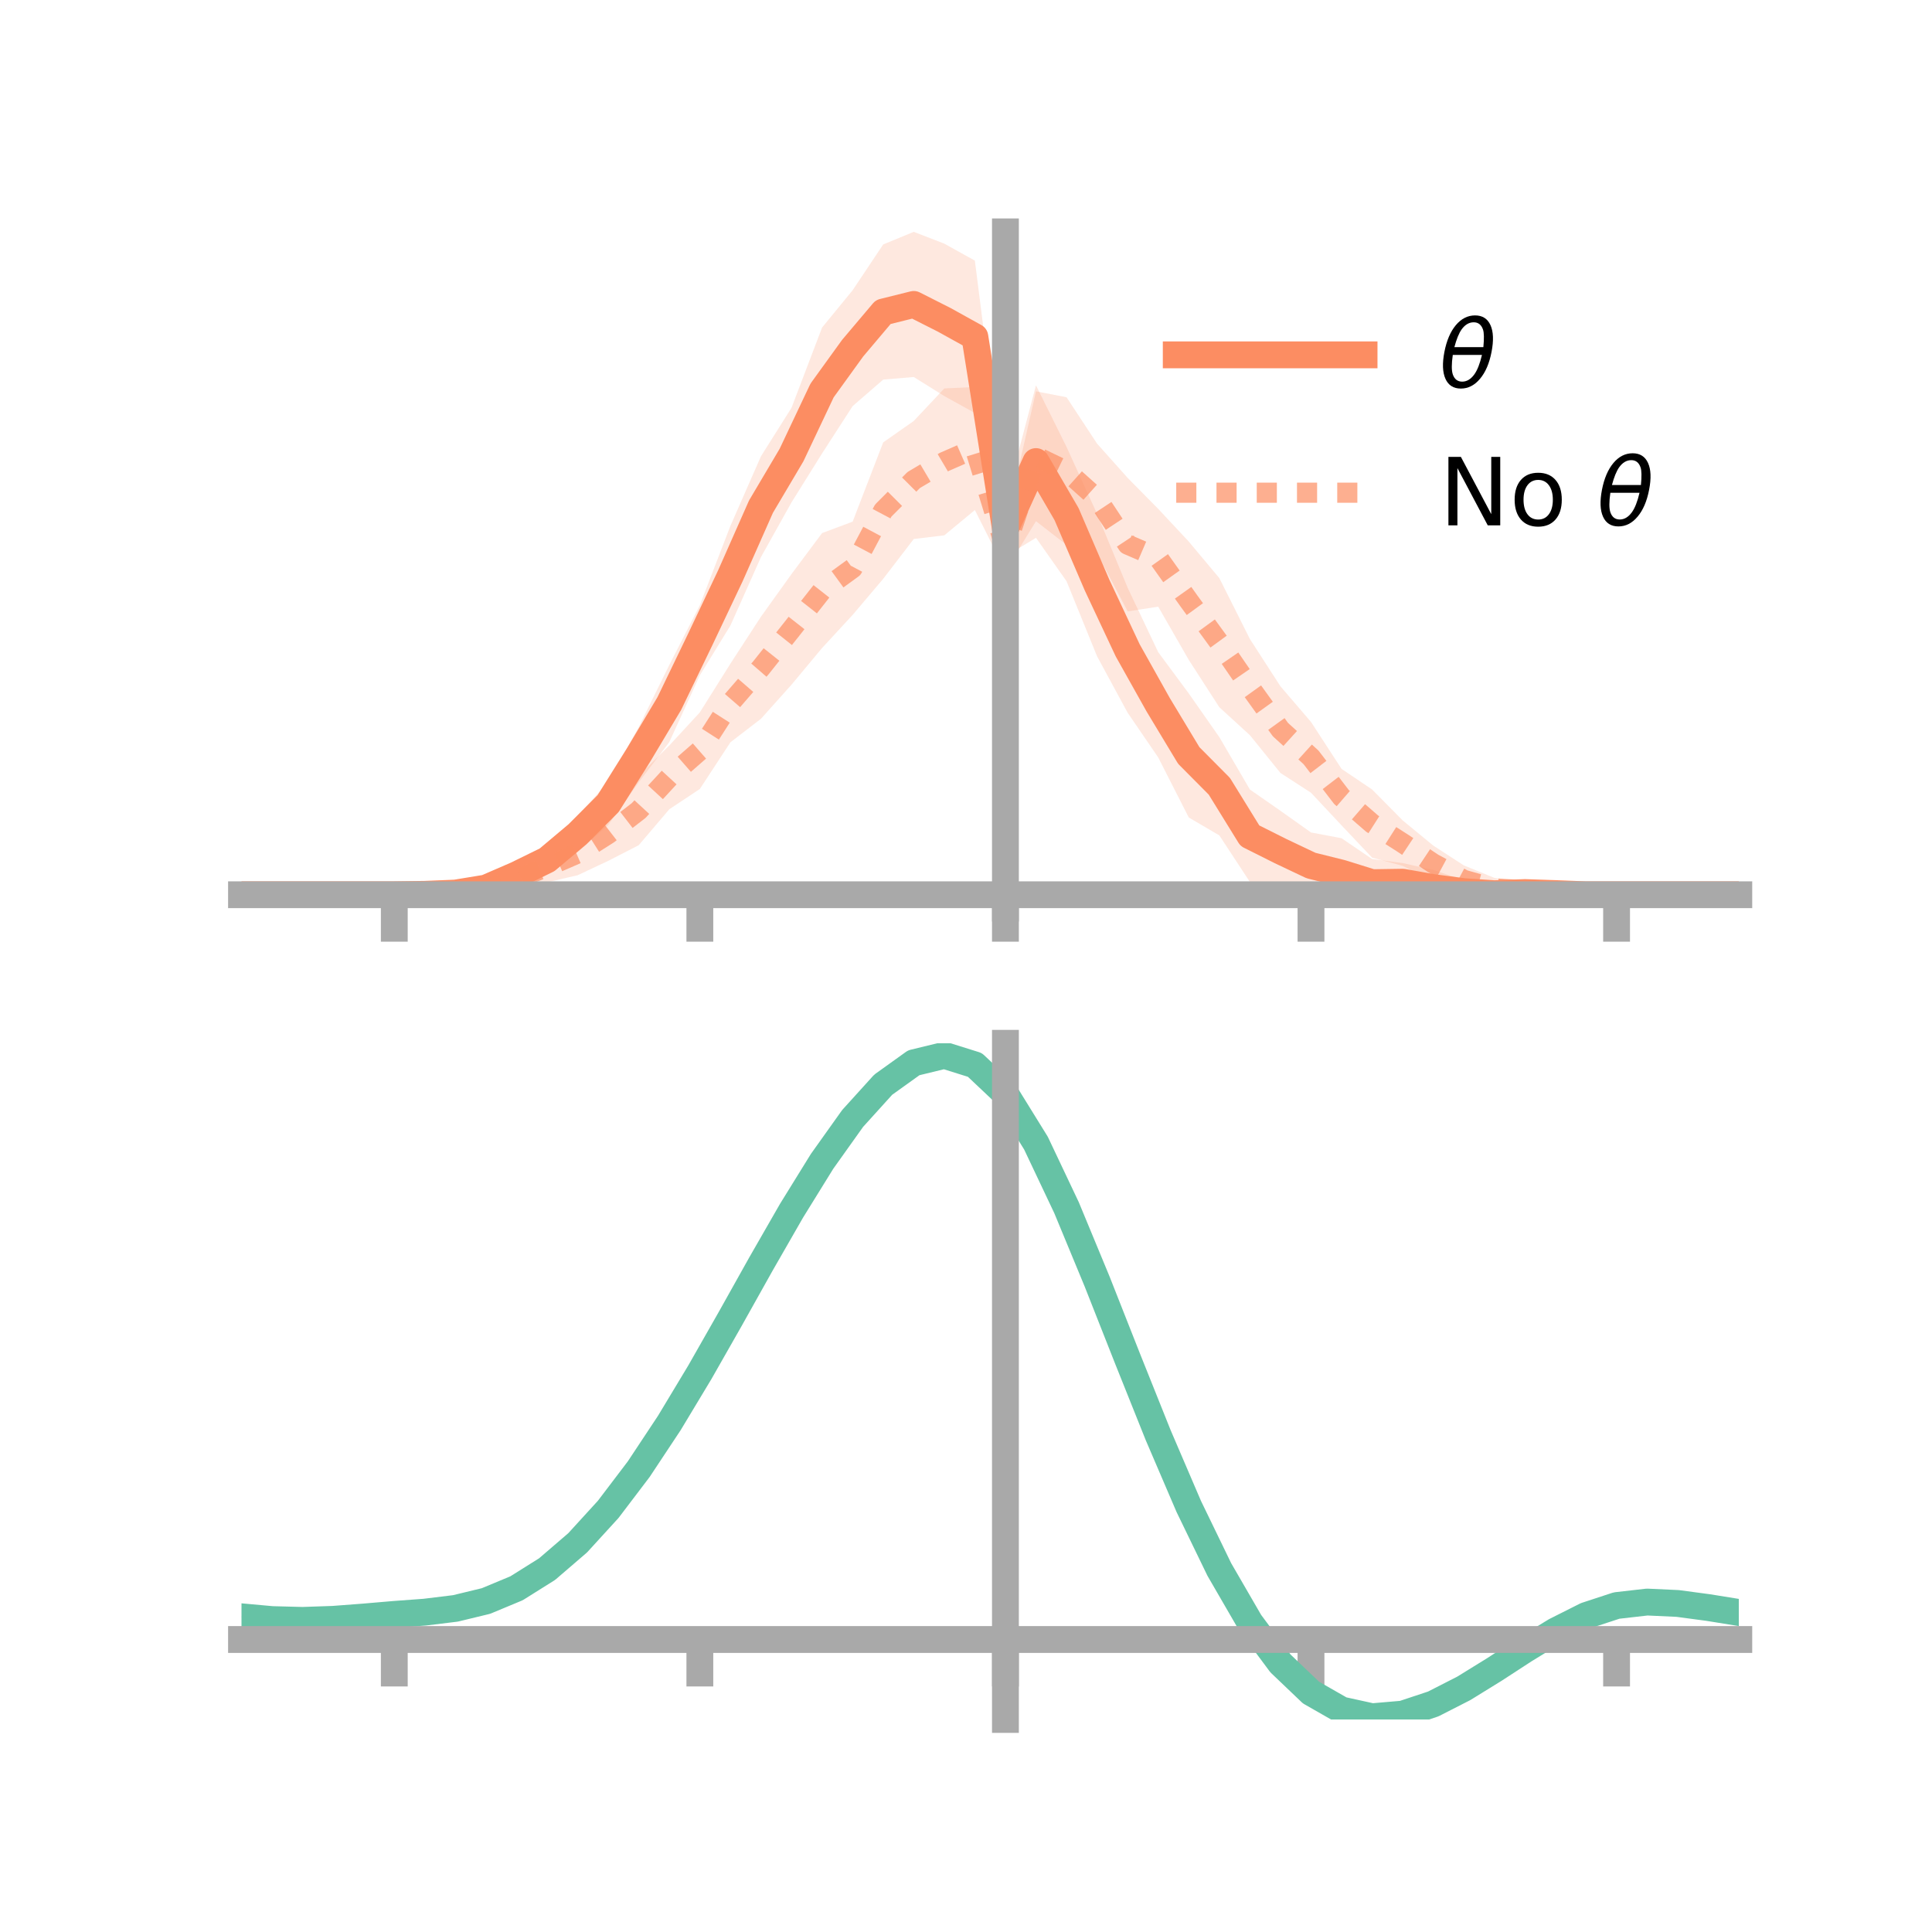 <?xml version="1.0" encoding="utf-8" standalone="no"?>
<!DOCTYPE svg PUBLIC "-//W3C//DTD SVG 1.1//EN"
  "http://www.w3.org/Graphics/SVG/1.1/DTD/svg11.dtd">
<!-- Created with matplotlib (https://matplotlib.org/) -->
<svg height="144pt" version="1.1" viewBox="0 0 144 144" width="144pt" xmlns="http://www.w3.org/2000/svg" xmlns:xlink="http://www.w3.org/1999/xlink">
 <defs>
  <style type="text/css">*{stroke-linecap:butt;stroke-linejoin:round;}</style>
 </defs>
 <g id="figure_1">
  <g id="patch_1">
   <path d="M 0 144 
L 144 144 
L 144 0 
L 0 0 
z
" style="fill:none;"/>
  </g>
  <g id="axes_1">
   <g id="patch_2">
    <path d="M 18 67.68 
L 129.6 67.68 
L 129.6 17.28 
L 18 17.28 
z
" style="fill:none;"/>
   </g>
   <g id="PolyCollection_1">
    <path clip-path="url(#p8d76f2335f)" d="M 18 66.689 
L 18 66.689 
L 20.278 66.689 
L 22.555 66.689 
L 24.833 66.689 
L 27.11 66.689 
L 29.388 66.689 
L 31.665 66.542 
L 33.943 66.269 
L 36.22 65.654 
L 38.498 64.256 
L 40.776 63.083 
L 43.053 60.828 
L 45.331 58.279 
L 47.608 54.19 
L 49.886 49.564 
L 52.163 45.109 
L 54.441 39.197 
L 56.718 34.008 
L 58.996 30.392 
L 61.273 24.413 
L 63.551 21.632 
L 65.829 18.219 
L 68.106 17.28 
L 70.384 18.161 
L 72.661 19.425 
L 74.939 37.354 
L 77.216 28.719 
L 79.494 33.312 
L 81.771 38.306 
L 84.049 43.809 
L 86.327 48.61 
L 88.604 51.686 
L 90.882 54.941 
L 93.159 58.844 
L 95.437 60.43 
L 97.714 62.047 
L 99.992 62.477 
L 102.269 64.026 
L 104.547 64.328 
L 106.824 64.839 
L 109.102 65.597 
L 111.38 65.76 
L 113.657 66.08 
L 115.935 66.294 
L 118.212 66.593 
L 120.49 66.689 
L 122.767 66.689 
L 125.045 66.689 
L 127.322 66.689 
L 129.6 66.689 
L 129.6 66.689 
L 129.6 66.689 
L 127.322 66.689 
L 125.045 66.689 
L 122.767 66.689 
L 120.49 66.689 
L 118.212 66.79 
L 115.935 66.91 
L 113.657 66.971 
L 111.38 67.467 
L 109.102 67.317 
L 106.824 67.472 
L 104.547 67.179 
L 102.269 67.552 
L 99.992 67.68 
L 97.714 66.975 
L 95.437 66.433 
L 93.159 65.735 
L 90.882 62.265 
L 88.604 60.932 
L 86.327 56.456 
L 84.049 53.125 
L 81.771 48.921 
L 79.494 43.321 
L 77.216 40.085 
L 74.939 41.464 
L 72.661 30.783 
L 70.384 29.522 
L 68.106 28.101 
L 65.829 28.293 
L 63.551 30.269 
L 61.273 33.795 
L 58.996 37.442 
L 56.718 41.521 
L 54.441 46.623 
L 52.163 50.33 
L 49.886 55.31 
L 47.608 58.307 
L 45.331 61.495 
L 43.053 63.514 
L 40.776 65.09 
L 38.498 66.15 
L 36.22 66.728 
L 33.943 66.861 
L 31.665 66.774 
L 29.388 66.689 
L 27.11 66.689 
L 24.833 66.689 
L 22.555 66.689 
L 20.278 66.689 
L 18 66.689 
z
" style="fill:#fc8d62;fill-opacity:0.2;"/>
   </g>
   <g id="PolyCollection_2">
    <path clip-path="url(#p8d76f2335f)" d="M 18 66.689 
L 18 66.689 
L 20.278 66.689 
L 22.555 66.689 
L 24.833 66.689 
L 27.11 66.689 
L 29.388 66.689 
L 31.665 66.632 
L 33.943 66.239 
L 36.22 65.77 
L 38.498 64.707 
L 40.776 63.454 
L 43.053 61.993 
L 45.331 60.173 
L 47.608 57.821 
L 49.886 55.562 
L 52.163 53.095 
L 54.441 49.466 
L 56.718 45.963 
L 58.996 42.786 
L 61.273 39.733 
L 63.551 38.882 
L 65.829 32.973 
L 68.106 31.377 
L 70.384 28.952 
L 72.661 28.844 
L 74.939 39.167 
L 77.216 29.168 
L 79.494 29.608 
L 81.771 33.069 
L 84.049 35.619 
L 86.327 37.929 
L 88.604 40.367 
L 90.882 43.088 
L 93.159 47.626 
L 95.437 51.154 
L 97.714 53.808 
L 99.992 57.309 
L 102.269 58.844 
L 104.547 61.148 
L 106.824 63.022 
L 109.102 64.5 
L 111.38 65.43 
L 113.657 65.792 
L 115.935 66.437 
L 118.212 66.588 
L 120.49 66.689 
L 122.767 66.689 
L 125.045 66.689 
L 127.322 66.689 
L 129.6 66.689 
L 129.6 66.689 
L 129.6 66.689 
L 127.322 66.689 
L 125.045 66.689 
L 122.767 66.689 
L 120.49 66.689 
L 118.212 66.758 
L 115.935 66.906 
L 113.657 66.905 
L 111.38 67.002 
L 109.102 66.655 
L 106.824 65.69 
L 104.547 64.534 
L 102.269 63.927 
L 99.992 61.518 
L 97.714 59.086 
L 95.437 57.611 
L 93.159 54.795 
L 90.882 52.713 
L 88.604 49.184 
L 86.327 45.219 
L 84.049 45.57 
L 81.771 41.237 
L 79.494 40.613 
L 77.216 38.847 
L 74.939 42.547 
L 72.661 38.015 
L 70.384 39.9 
L 68.106 40.174 
L 65.829 43.142 
L 63.551 45.83 
L 61.273 48.298 
L 58.996 51.031 
L 56.718 53.574 
L 54.441 55.326 
L 52.163 58.804 
L 49.886 60.317 
L 47.608 62.996 
L 45.331 64.164 
L 43.053 65.236 
L 40.776 65.761 
L 38.498 66.337 
L 36.22 66.823 
L 33.943 66.777 
L 31.665 66.745 
L 29.388 66.689 
L 27.11 66.689 
L 24.833 66.689 
L 22.555 66.689 
L 20.278 66.689 
L 18 66.689 
z
" style="fill:#fc8d62;fill-opacity:0.2;"/>
   </g>
   <g id="matplotlib.axis_1">
    <g id="xtick_1">
     <g id="line2d_1">
      <defs>
       <path d="M 0 0 
L 0 3.5 
" id="m5fb07a76c6" style="stroke:#a9a9a9;stroke-width:2;"/>
      </defs>
      <g>
       <use style="fill:#a9a9a9;stroke:#a9a9a9;stroke-width:2;" x="29.388" xlink:href="#m5fb07a76c6" y="66.689"/>
      </g>
     </g>
    </g>
    <g id="xtick_2">
     <g id="line2d_2">
      <g>
       <use style="fill:#a9a9a9;stroke:#a9a9a9;stroke-width:2;" x="52.163" xlink:href="#m5fb07a76c6" y="66.689"/>
      </g>
     </g>
    </g>
    <g id="xtick_3">
     <g id="line2d_3">
      <g>
       <use style="fill:#a9a9a9;stroke:#a9a9a9;stroke-width:2;" x="74.939" xlink:href="#m5fb07a76c6" y="66.689"/>
      </g>
     </g>
    </g>
    <g id="xtick_4">
     <g id="line2d_4">
      <g>
       <use style="fill:#a9a9a9;stroke:#a9a9a9;stroke-width:2;" x="97.714" xlink:href="#m5fb07a76c6" y="66.689"/>
      </g>
     </g>
    </g>
    <g id="xtick_5">
     <g id="line2d_5">
      <g>
       <use style="fill:#a9a9a9;stroke:#a9a9a9;stroke-width:2;" x="120.49" xlink:href="#m5fb07a76c6" y="66.689"/>
      </g>
     </g>
    </g>
   </g>
   <g id="matplotlib.axis_2"/>
   <g id="line2d_6">
    <path clip-path="url(#p8d76f2335f)" d="M 18 66.689 
L 20.278 66.689 
L 22.555 66.689 
L 24.833 66.689 
L 27.11 66.689 
L 29.388 66.689 
L 31.665 66.658 
L 33.943 66.565 
L 36.22 66.191 
L 38.498 65.203 
L 40.776 64.086 
L 43.053 62.171 
L 45.331 59.887 
L 47.608 56.249 
L 49.886 52.437 
L 52.163 47.719 
L 54.441 42.91 
L 56.718 37.765 
L 58.996 33.917 
L 61.273 29.104 
L 63.551 25.951 
L 65.829 23.256 
L 68.106 22.69 
L 70.384 23.842 
L 72.661 25.104 
L 74.939 39.409 
L 77.216 34.402 
L 79.494 38.316 
L 81.771 43.614 
L 84.049 48.467 
L 86.327 52.533 
L 88.604 56.309 
L 90.882 58.603 
L 93.159 62.29 
L 95.437 63.432 
L 97.714 64.511 
L 99.992 65.079 
L 102.269 65.789 
L 104.547 65.753 
L 106.824 66.156 
L 109.102 66.457 
L 111.38 66.613 
L 113.657 66.525 
L 115.935 66.602 
L 118.212 66.692 
L 120.49 66.689 
L 122.767 66.689 
L 125.045 66.689 
L 127.322 66.689 
L 129.6 66.689 
" style="fill:none;stroke:#fc8d62;stroke-linecap:square;stroke-width:2;"/>
   </g>
   <g id="line2d_7">
    <path clip-path="url(#p8d76f2335f)" d="M 18 66.689 
L 20.278 66.689 
L 22.555 66.689 
L 24.833 66.689 
L 27.11 66.689 
L 29.388 66.689 
L 31.665 66.688 
L 33.943 66.508 
L 36.22 66.296 
L 38.498 65.522 
L 40.776 64.607 
L 43.053 63.615 
L 45.331 62.168 
L 47.608 60.408 
L 49.886 57.94 
L 52.163 55.95 
L 54.441 52.396 
L 56.718 49.769 
L 58.996 46.909 
L 61.273 44.015 
L 63.551 42.356 
L 65.829 38.057 
L 68.106 35.776 
L 70.384 34.426 
L 72.661 33.43 
L 74.939 40.857 
L 77.216 34.008 
L 79.494 35.111 
L 81.771 37.153 
L 84.049 40.594 
L 86.327 41.574 
L 88.604 44.776 
L 90.882 47.9 
L 93.159 51.211 
L 95.437 54.382 
L 97.714 56.447 
L 99.992 59.413 
L 102.269 61.386 
L 104.547 62.841 
L 106.824 64.356 
L 109.102 65.578 
L 111.38 66.216 
L 113.657 66.349 
L 115.935 66.671 
L 118.212 66.673 
L 120.49 66.689 
L 122.767 66.689 
L 125.045 66.689 
L 127.322 66.689 
L 129.6 66.689 
" style="fill:none;stroke:#fc8d62;stroke-dasharray:1.5,1.5;stroke-dashoffset:0;stroke-opacity:0.7;stroke-width:1.5;"/>
   </g>
   <g id="patch_3">
    <path d="M 74.939 67.68 
L 74.939 17.28 
" style="fill:none;stroke:#a9a9a9;stroke-linecap:square;stroke-linejoin:miter;stroke-width:2;"/>
   </g>
   <g id="patch_4">
    <path d="M 129.6 67.68 
L 129.6 17.28 
" style="fill:none;"/>
   </g>
   <g id="patch_5">
    <path d="M 18 66.689 
L 129.6 66.689 
" style="fill:none;stroke:#a9a9a9;stroke-linecap:square;stroke-linejoin:miter;stroke-width:2;"/>
   </g>
   <g id="patch_6">
    <path d="M 18 17.28 
L 129.6 17.28 
" style="fill:none;"/>
   </g>
   <g id="legend_1">
    <g id="line2d_8">
     <path d="M 87.67 26.449 
L 101.67 26.449 
" style="fill:none;stroke:#fc8d62;stroke-linecap:square;stroke-width:2;"/>
    </g>
    <g id="line2d_9"/>
    <g id="text_1">
     <!-- $\theta$ -->
     <g transform="translate(107.27 28.899)scale(0.07 -0.07)">
      <defs>
       <path d="M 45.516 34.672 
L 14.453 34.672 
Q 12.359 20.062 14.5 13.875 
Q 17.188 6.25 24.469 6.25 
Q 31.781 6.25 37.359 13.922 
Q 42.234 20.656 45.516 34.672 
z
M 47.016 42.969 
Q 48.344 56.844 46.625 61.719 
Q 43.953 69.438 36.766 69.438 
Q 29.297 69.438 23.828 61.812 
Q 19.531 55.672 16.156 42.969 
z
M 38.188 76.766 
Q 49.906 76.766 54.594 66.406 
Q 59.281 56.109 55.719 37.844 
Q 52.203 19.625 43.453 9.281 
Q 34.766 -1.125 23.047 -1.125 
Q 11.281 -1.125 6.641 9.281 
Q 2 19.625 5.516 37.844 
Q 9.078 56.109 17.719 66.406 
Q 26.422 76.766 38.188 76.766 
z
" id="DejaVuSans-Oblique-952"/>
      </defs>
      <use transform="translate(0 0.234)" xlink:href="#DejaVuSans-Oblique-952"/>
     </g>
    </g>
    <g id="line2d_10">
     <path d="M 87.67 36.724 
L 101.67 36.724 
" style="fill:none;stroke:#fc8d62;stroke-dasharray:1.5,1.5;stroke-dashoffset:0;stroke-opacity:0.7;stroke-width:1.5;"/>
    </g>
    <g id="line2d_11"/>
    <g id="text_2">
     <!-- No $\theta$ -->
     <g transform="translate(107.27 39.174)scale(0.07 -0.07)">
      <defs>
       <path d="M 9.812 72.906 
L 23.094 72.906 
L 55.422 11.922 
L 55.422 72.906 
L 64.984 72.906 
L 64.984 0 
L 51.703 0 
L 19.391 60.984 
L 19.391 0 
L 9.812 0 
z
" id="DejaVuSans-78"/>
       <path d="M 30.609 48.391 
Q 23.391 48.391 19.188 42.75 
Q 14.984 37.109 14.984 27.297 
Q 14.984 17.484 19.156 11.844 
Q 23.344 6.203 30.609 6.203 
Q 37.797 6.203 41.984 11.859 
Q 46.188 17.531 46.188 27.297 
Q 46.188 37.016 41.984 42.703 
Q 37.797 48.391 30.609 48.391 
z
M 30.609 56 
Q 42.328 56 49.016 48.375 
Q 55.719 40.766 55.719 27.297 
Q 55.719 13.875 49.016 6.219 
Q 42.328 -1.422 30.609 -1.422 
Q 18.844 -1.422 12.172 6.219 
Q 5.516 13.875 5.516 27.297 
Q 5.516 40.766 12.172 48.375 
Q 18.844 56 30.609 56 
z
" id="DejaVuSans-111"/>
       <path id="DejaVuSans-32"/>
      </defs>
      <use transform="translate(0 0.234)" xlink:href="#DejaVuSans-78"/>
      <use transform="translate(74.805 0.234)" xlink:href="#DejaVuSans-111"/>
      <use transform="translate(135.986 0.234)" xlink:href="#DejaVuSans-32"/>
      <use transform="translate(167.773 0.234)" xlink:href="#DejaVuSans-Oblique-952"/>
     </g>
    </g>
   </g>
  </g>
  <g id="axes_2">
   <g id="patch_7">
    <path d="M 18 128.16 
L 129.6 128.16 
L 129.6 77.76 
L 18 77.76 
z
" style="fill:none;"/>
   </g>
   <g id="PolyCollection_3">
    <path clip-path="url(#p63d5da1175)" d="M 18 120.545 
L 18 120.469 
L 20.278 120.684 
L 22.555 120.744 
L 24.833 120.658 
L 27.11 120.475 
L 29.388 120.272 
L 31.665 120.099 
L 33.943 119.816 
L 36.22 119.259 
L 38.498 118.302 
L 40.776 116.853 
L 43.053 114.86 
L 45.331 112.315 
L 47.608 109.25 
L 49.886 105.732 
L 52.163 101.863 
L 54.441 97.772 
L 56.718 93.614 
L 58.996 89.562 
L 61.273 85.806 
L 63.551 82.546 
L 65.829 79.984 
L 68.106 78.323 
L 70.384 77.76 
L 72.661 78.485 
L 74.939 80.668 
L 77.216 84.399 
L 79.494 89.277 
L 81.771 94.854 
L 84.049 100.712 
L 86.327 106.486 
L 88.604 111.876 
L 90.882 116.647 
L 93.159 120.635 
L 95.437 123.742 
L 97.714 125.937 
L 99.992 127.248 
L 102.269 127.751 
L 104.547 127.562 
L 106.824 126.817 
L 109.102 125.672 
L 111.38 124.289 
L 113.657 122.833 
L 115.935 121.462 
L 118.212 120.33 
L 120.49 119.588 
L 122.767 119.331 
L 125.045 119.441 
L 127.322 119.756 
L 129.6 120.135 
L 129.6 120.236 
L 129.6 120.236 
L 127.322 119.881 
L 125.045 119.585 
L 122.767 119.485 
L 120.49 119.748 
L 118.212 120.501 
L 115.935 121.66 
L 113.657 123.075 
L 111.38 124.581 
L 109.102 126.01 
L 106.824 127.19 
L 104.547 127.958 
L 102.269 128.16 
L 99.992 127.665 
L 97.714 126.372 
L 95.437 124.22 
L 93.159 121.192 
L 90.882 117.32 
L 88.604 112.692 
L 86.327 107.465 
L 84.049 101.861 
L 81.771 96.171 
L 79.494 90.75 
L 77.216 86.006 
L 74.939 82.378 
L 72.661 80.26 
L 70.384 79.559 
L 68.106 80.105 
L 65.829 81.71 
L 63.551 84.179 
L 61.273 87.315 
L 58.996 90.92 
L 56.718 94.804 
L 54.441 98.784 
L 52.163 102.696 
L 49.886 106.393 
L 47.608 109.755 
L 45.331 112.687 
L 43.053 115.129 
L 40.776 117.052 
L 38.498 118.462 
L 36.22 119.401 
L 33.943 119.947 
L 31.665 120.221 
L 29.388 120.383 
L 27.11 120.57 
L 24.833 120.735 
L 22.555 120.805 
L 20.278 120.744 
L 18 120.545 
z
" style="fill:#66c2a5;fill-opacity:0.2;"/>
   </g>
   <g id="matplotlib.axis_3">
    <g id="xtick_6">
     <g id="line2d_12">
      <g>
       <use style="fill:#a9a9a9;stroke:#a9a9a9;stroke-width:2;" x="29.388" xlink:href="#m5fb07a76c6" y="122.197"/>
      </g>
     </g>
    </g>
    <g id="xtick_7">
     <g id="line2d_13">
      <g>
       <use style="fill:#a9a9a9;stroke:#a9a9a9;stroke-width:2;" x="52.163" xlink:href="#m5fb07a76c6" y="122.197"/>
      </g>
     </g>
    </g>
    <g id="xtick_8">
     <g id="line2d_14">
      <g>
       <use style="fill:#a9a9a9;stroke:#a9a9a9;stroke-width:2;" x="74.939" xlink:href="#m5fb07a76c6" y="122.197"/>
      </g>
     </g>
    </g>
    <g id="xtick_9">
     <g id="line2d_15">
      <g>
       <use style="fill:#a9a9a9;stroke:#a9a9a9;stroke-width:2;" x="97.714" xlink:href="#m5fb07a76c6" y="122.197"/>
      </g>
     </g>
    </g>
    <g id="xtick_10">
     <g id="line2d_16">
      <g>
       <use style="fill:#a9a9a9;stroke:#a9a9a9;stroke-width:2;" x="120.49" xlink:href="#m5fb07a76c6" y="122.197"/>
      </g>
     </g>
    </g>
   </g>
   <g id="matplotlib.axis_4"/>
   <g id="line2d_17">
    <path clip-path="url(#p63d5da1175)" d="M 18 120.507 
L 20.278 120.714 
L 22.555 120.774 
L 24.833 120.696 
L 27.11 120.523 
L 29.388 120.328 
L 31.665 120.16 
L 33.943 119.881 
L 36.22 119.33 
L 38.498 118.382 
L 40.776 116.953 
L 43.053 114.995 
L 45.331 112.501 
L 47.608 109.502 
L 49.886 106.063 
L 52.163 102.28 
L 54.441 98.278 
L 56.718 94.209 
L 58.996 90.241 
L 61.273 86.56 
L 63.551 83.362 
L 65.829 80.847 
L 68.106 79.214 
L 70.384 78.66 
L 72.661 79.373 
L 74.939 81.523 
L 77.216 85.203 
L 79.494 90.014 
L 81.771 95.513 
L 84.049 101.286 
L 86.327 106.976 
L 88.604 112.284 
L 90.882 116.983 
L 93.159 120.913 
L 95.437 123.981 
L 97.714 126.154 
L 99.992 127.456 
L 102.269 127.956 
L 104.547 127.76 
L 106.824 127.004 
L 109.102 125.841 
L 111.38 124.435 
L 113.657 122.954 
L 115.935 121.561 
L 118.212 120.415 
L 120.49 119.668 
L 122.767 119.408 
L 125.045 119.513 
L 127.322 119.818 
L 129.6 120.185 
" style="fill:none;stroke:#66c2a5;stroke-linecap:square;stroke-width:2;"/>
   </g>
   <g id="patch_8">
    <path d="M 74.939 128.16 
L 74.939 77.76 
" style="fill:none;stroke:#a9a9a9;stroke-linecap:square;stroke-linejoin:miter;stroke-width:2;"/>
   </g>
   <g id="patch_9">
    <path d="M 129.6 128.16 
L 129.6 77.76 
" style="fill:none;"/>
   </g>
   <g id="patch_10">
    <path d="M 18 122.197 
L 129.6 122.197 
" style="fill:none;stroke:#a9a9a9;stroke-linecap:square;stroke-linejoin:miter;stroke-width:2;"/>
   </g>
   <g id="patch_11">
    <path d="M 18 77.76 
L 129.6 77.76 
" style="fill:none;"/>
   </g>
  </g>
 </g>
 <defs>
  <clipPath id="p8d76f2335f">
   <rect height="50.4" width="111.6" x="18" y="17.28"/>
  </clipPath>
  <clipPath id="p63d5da1175">
   <rect height="50.4" width="111.6" x="18" y="77.76"/>
  </clipPath>
 </defs>
</svg>
